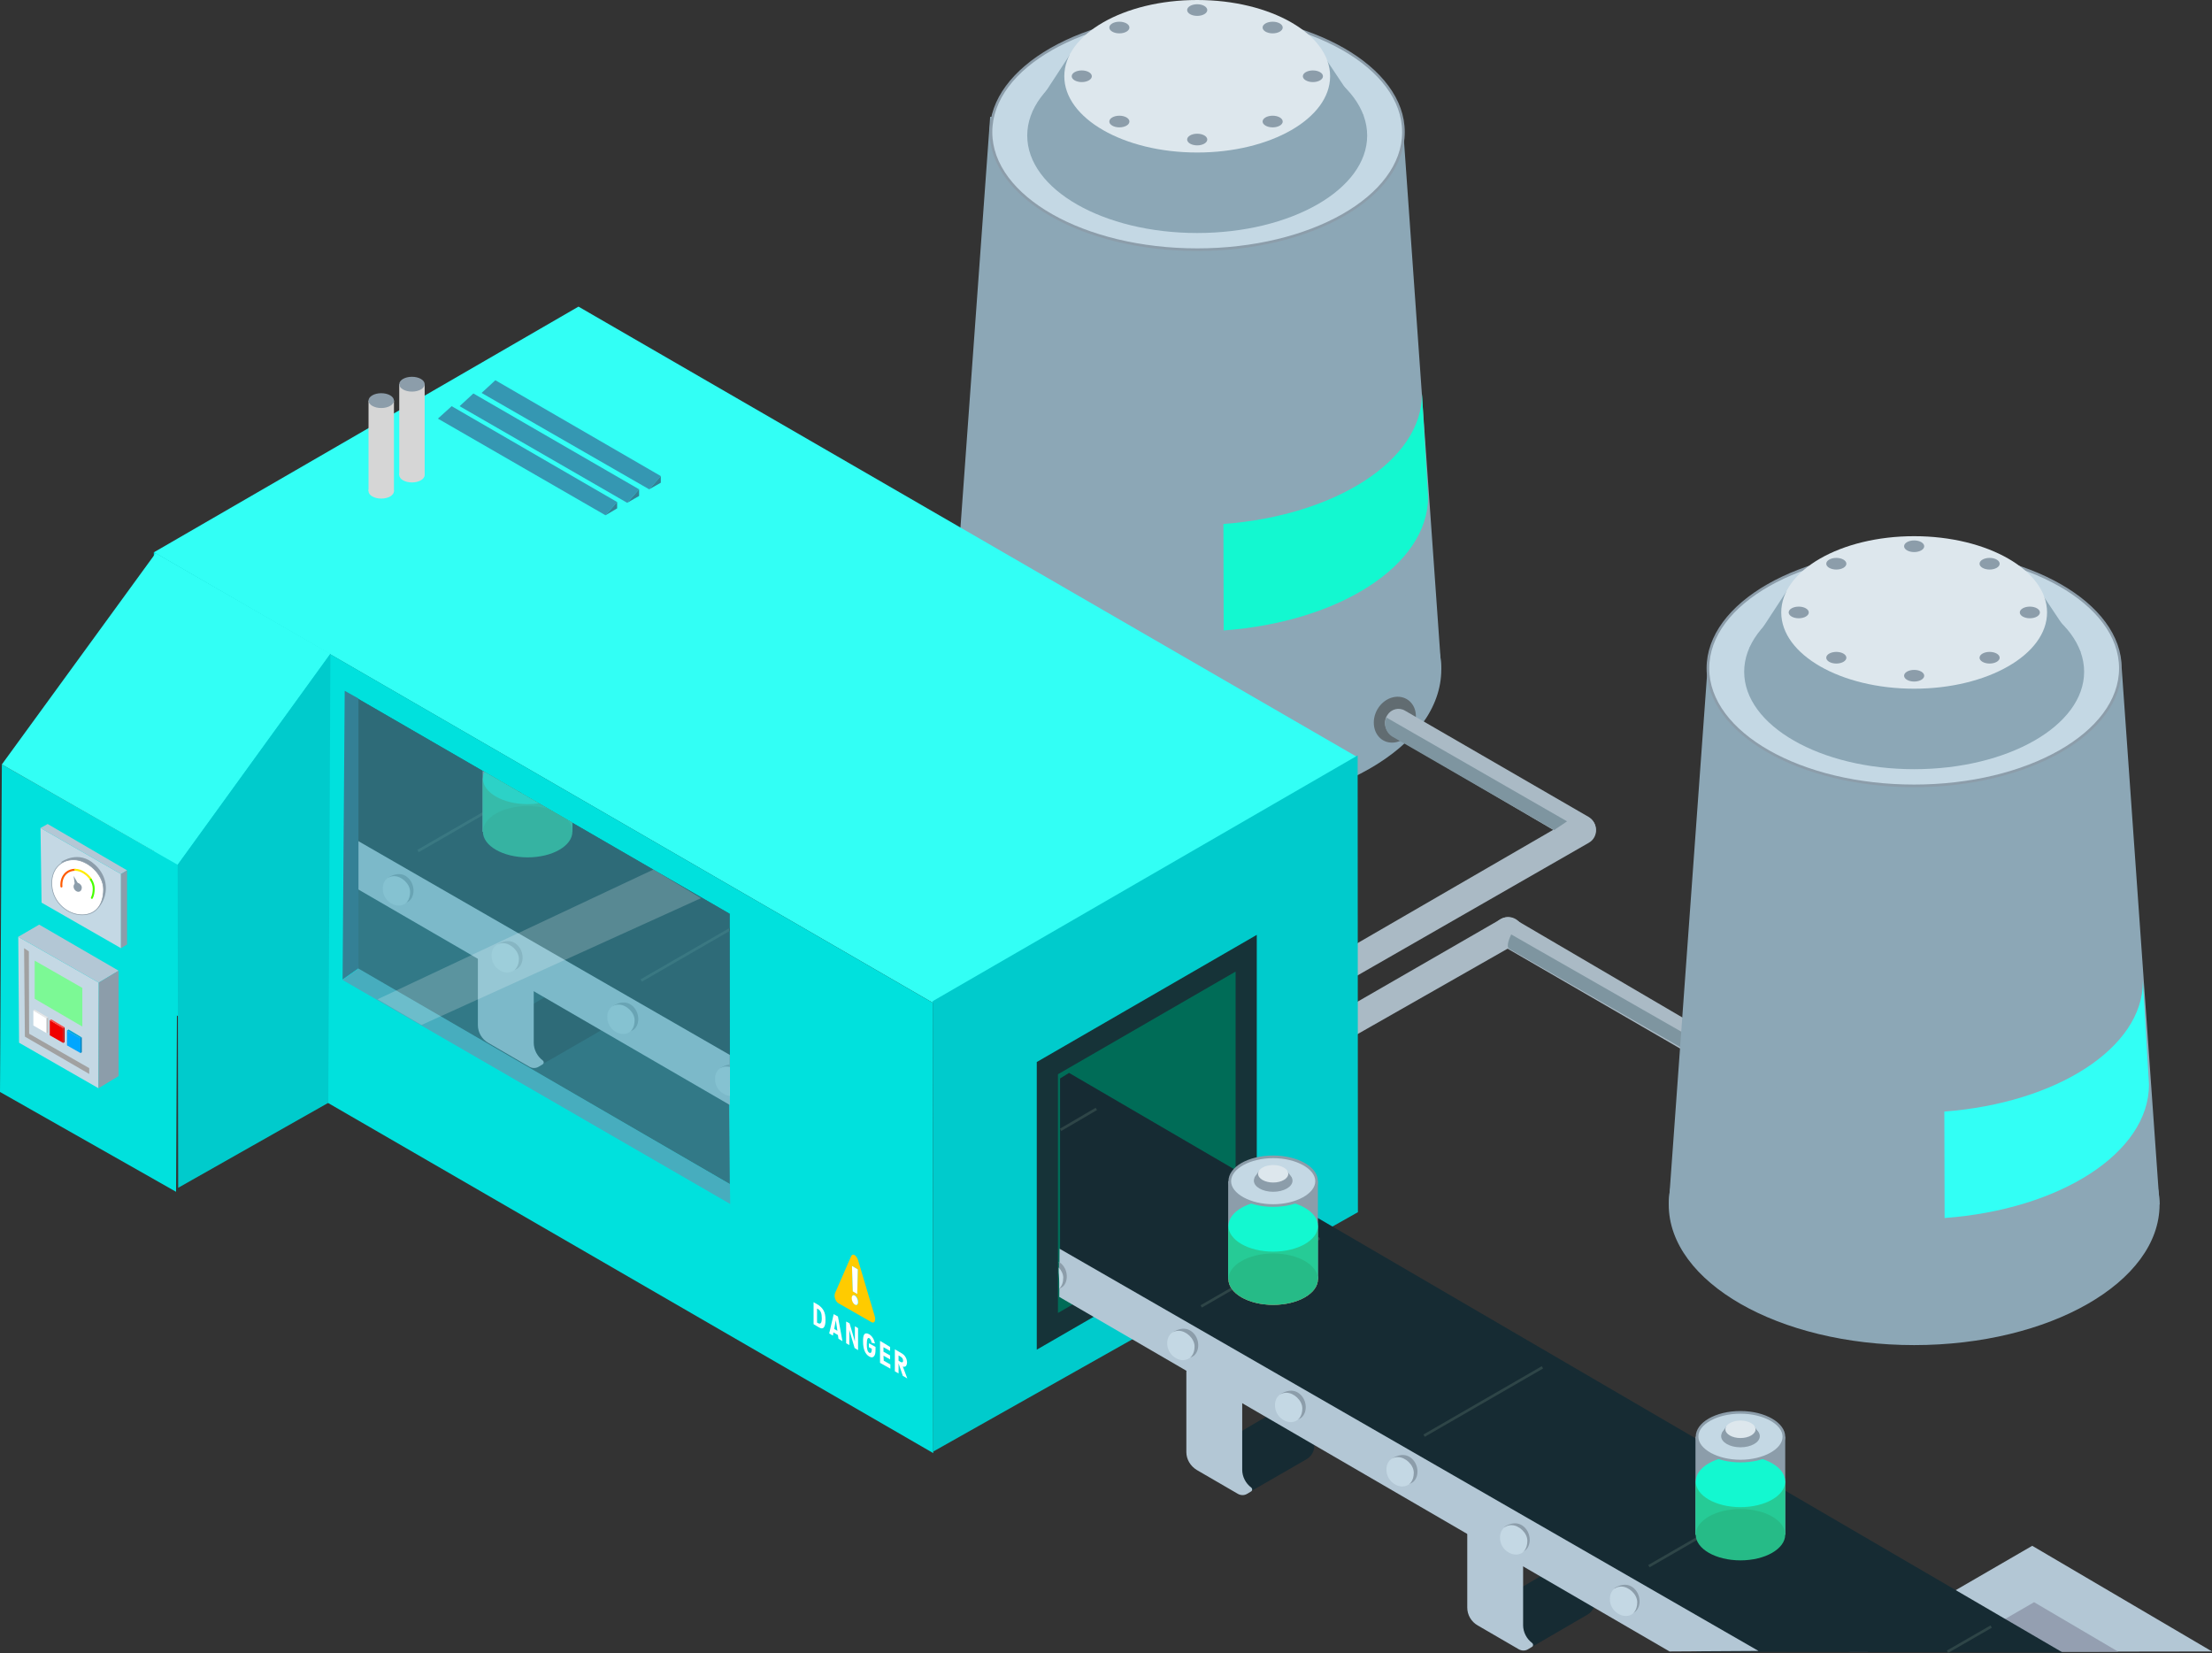 <?xml version="1.0" encoding="utf-8"?>
<!-- Generator: Adobe Illustrator 22.1.0, SVG Export Plug-In . SVG Version: 6.00 Build 0)  -->
<svg version="1.1" id="Layer_1" xmlns="http://www.w3.org/2000/svg" xmlns:xlink="http://www.w3.org/1999/xlink" x="0px" y="0px"
	 viewBox="0 0 835.5 624.3" style="enable-background:new 0 0 835.5 624.3;" xml:space="preserve">
<rect x="0" y="0" width="835.5" height="624.3" fill="#333333" stroke="none"/>
<style type="text/css">
	.st0{fill:#B3C7D5;}
	.st1{fill:#949FB1;}
	.st2{fill:#AABAC5;}
	.st3{fill:#7E95A0;}
	.st4{fill:#8CA7B6;}
	.st5{fill:#32FFF5;}
	.st6{fill:#00E1DD;}
	.st7{fill:#00CBCC;}
	.st8{fill:#006C57;stroke:#163338;stroke-width:8;stroke-miterlimit:10;}
	.st9{fill:#C4D8E4;}
	.st10{fill:#8C9DAA;}
	.st11{fill:#DDE7ED;}
	.st12{fill:#13F8D0;}
	.st13{fill:#616C71;}
	.st14{fill:#3597B2;}
	.st15{fill:#348095;}
	.st16{fill:#D6D6D6;}
	.st17{fill:#FFCB00;}
	.st18{fill:#FFFFFF;}
	.st19{fill:#FFFFFF;stroke:#8C9DAA;stroke-width:0.25;stroke-miterlimit:10;}
	.st20{fill:#FFFFFF;stroke:#FF5A00;stroke-width:0.75;stroke-linecap:round;stroke-miterlimit:10;}
	.st21{fill:#FFFFFF;stroke:#FFEC00;stroke-width:0.75;stroke-linecap:round;stroke-miterlimit:10;}
	.st22{fill:#FFFFFF;stroke:#46FF00;stroke-width:0.75;stroke-linecap:round;stroke-miterlimit:10;}
	.st23{fill:#A1A1A1;}
	.st24{fill:#7CF995;}
	.st25{fill:#E6E6E6;}
	.st26{fill:#BFBFBF;}
	.st27{fill:#F00000;}
	.st28{fill:#FF4642;}
	.st29{fill:#C10000;}
	.st30{fill:#00A6FF;}
	.st31{fill:#00A6D8;}
	.st32{fill:#0084BC;}
	.st33{fill:#162B33;}
	.st34{fill:none;stroke:#2E4547;stroke-miterlimit:10;}
	.st35{fill:#E86100;}
	.st36{fill:#26CB96;}
	.st37{fill:#26BB87;}
	.st38{clip-path:url(#SVGID_2_);}
	.st39{fill:#1E4650;}
	.st40{opacity:0.5;fill:#47ADBE;}
	.st41{fill:#47ADBE;}
	.st42{opacity:0.2;fill:#FFFFFF;}
</style>
<g>
	<polygon class="st0" points="698.4,623.9 767.6,583.8 835.5,623.7 	"/>
	<g>
		<polygon class="st1" points="800.1,623.8 768.3,605.1 736,623.8 		"/>
	</g>
	<path class="st2" d="M497.5,387.1l69.4-40c1.5-0.9,3.4-1,5-0.3h0c4.1,1.8,4.4,7.6,0.5,9.8L503.2,396c-2.7,1.5-6.2,0.6-7.7-2.2l0,0
		C494.3,391.5,495.1,388.5,497.5,387.1z"/>
	<path class="st2" d="M636,396.8l-69.3-40.1c-1.5-0.9-2.5-2.4-2.7-4.2l0,0c-0.5-4.5,4.4-7.6,8.2-5.3l68.6,40.2
		c2.7,1.6,3.6,5.1,1.9,7.7l0,0C641.3,397.4,638.3,398.1,636,396.8z"/>
	<path class="st3" d="M660.7,404.3l-89.9-51.4c-0.4,0.9-2.2,4.6-0.7,5.5l85.7,49.2L660.7,404.3z"/>
	<path class="st2" d="M498.4,364.5l96.2-55.7c1.5-0.9,3.4-1,5-0.3l0,0c4.1,1.8,4.4,7.6,0.5,9.8l-95.9,55c-2.7,1.5-6.2,0.6-7.7-2.2
		l0,0C495.2,368.8,496,365.8,498.4,364.5z"/>
	<polyline class="st4" points="530.1,50.3 544.4,252.8 358.9,252.8 374,44.1 	"/>
	<ellipse class="st4" cx="451.7" cy="252.8" rx="92.7" ry="53.1"/>
	<polygon class="st5" points="58.1,208.6 352.3,378.7 512.8,286 218.5,115.8 	"/>
	<polygon class="st6" points="58.1,208.5 58.3,378.6 352.5,548.8 352.3,378.7 	"/>
	<polygon class="st7" points="512.9,457.8 512.8,285.3 352.3,378.1 352.5,548.2 	"/>
	<polygon class="st8" points="395.6,502.8 395.6,403.4 470.7,360 470.7,459.4 	"/>
	<polyline class="st4" points="801.4,252.4 815.7,454.9 630.3,454.9 645.4,246.2 	"/>
	<ellipse class="st4" cx="723" cy="454.9" rx="92.7" ry="53.1"/>
	<g>
		<ellipse class="st9" cx="723" cy="252.4" rx="77.9" ry="44.4"/>
		<path class="st10" d="M723,208.5c42.7,0,77.4,19.7,77.4,43.9s-34.7,43.9-77.4,43.9s-77.4-19.7-77.4-43.9S680.3,208.5,723,208.5
			 M723,207.5c-43.3,0-78.4,20.1-78.4,44.9c0,24.8,35.1,44.9,78.4,44.9c43.3,0,78.4-20.1,78.4-44.9
			C801.4,227.6,766.3,207.5,723,207.5L723,207.5z"/>
	</g>
	<ellipse class="st4" cx="723" cy="253.7" rx="64.2" ry="36.8"/>
	<polygon class="st4" points="770.6,223.3 785.9,246.2 660.8,244.7 674.8,223.3 	"/>
	<ellipse class="st11" cx="723" cy="231.3" rx="50.2" ry="28.8"/>
	<ellipse class="st10" cx="723" cy="255.2" rx="3.8" ry="2.2"/>
	<ellipse class="st10" cx="723" cy="206.3" rx="3.8" ry="2.2"/>
	<ellipse class="st10" cx="693.6" cy="212.9" rx="3.8" ry="2.2"/>
	<ellipse class="st10" cx="693.6" cy="248.4" rx="3.8" ry="2.2"/>
	<ellipse class="st10" cx="751.5" cy="212.9" rx="3.8" ry="2.2"/>
	<ellipse class="st10" cx="751.5" cy="248.4" rx="3.8" ry="2.2"/>
	<ellipse class="st10" cx="679.4" cy="231.3" rx="3.8" ry="2.2"/>
	<ellipse class="st10" cx="766.7" cy="231.3" rx="3.8" ry="2.2"/>
	<g>
		<ellipse class="st9" cx="452.2" cy="49.9" rx="77.9" ry="44.4"/>
		<path class="st10" d="M452.2,6c42.7,0,77.4,19.7,77.4,43.9s-34.7,43.9-77.4,43.9c-42.7,0-77.4-19.7-77.4-43.9S409.5,6,452.2,6
			 M452.2,5c-43.3,0-78.4,20.1-78.4,44.9s35.1,44.9,78.4,44.9c43.3,0,78.4-20.1,78.4-44.9S495.5,5,452.2,5L452.2,5z"/>
	</g>
	<ellipse class="st4" cx="452.2" cy="51.2" rx="64.2" ry="36.8"/>
	<polygon class="st4" points="499.8,20.8 515.1,43.7 390,42.2 404,20.8 	"/>
	<ellipse class="st11" cx="452.2" cy="28.8" rx="50.2" ry="28.8"/>
	<ellipse class="st10" cx="452.2" cy="52.7" rx="3.8" ry="2.2"/>
	<ellipse class="st10" cx="452.2" cy="3.8" rx="3.8" ry="2.2"/>
	<ellipse class="st10" cx="422.8" cy="10.4" rx="3.8" ry="2.2"/>
	<ellipse class="st10" cx="422.8" cy="45.9" rx="3.8" ry="2.2"/>
	<ellipse class="st10" cx="480.7" cy="10.4" rx="3.8" ry="2.2"/>
	<ellipse class="st10" cx="480.7" cy="45.9" rx="3.8" ry="2.2"/>
	<ellipse class="st10" cx="408.6" cy="28.8" rx="3.8" ry="2.2"/>
	<ellipse class="st10" cx="495.9" cy="28.8" rx="3.8" ry="2.2"/>
	<path class="st5" d="M811.7,409.6c0,25.8-33.6,47.2-77.2,50.4l-0.1-40.2c42.3-3.2,75-24,75-49.1L811.7,409.6z"/>
	<path class="st12" d="M539.4,187.7c0,25.8-33.6,47.2-77.2,50.4l-0.1-40.2c42.3-3.2,75-24,75-49.1L539.4,187.7z"/>
	<g>
		<g>
			<g>
				<path class="st13" d="M526.9,263.2c4.4-0.6,8,2.7,7.9,7.5c0,4.7-3.6,9.1-8,9.7c-4.4,0.6-7.9-2.7-7.9-7.5
					S522.5,263.8,526.9,263.2z"/>
			</g>
		</g>
	</g>
	<path class="st2" d="M530.7,268.4l69.3,40.1c1.5,0.9,2.5,2.4,2.7,4.2l0,0c0.5,4.5-4.4,7.6-8.2,5.3l-68.6-40.2
		c-2.7-1.6-3.6-5.1-1.9-7.7l0,0C525.4,267.8,528.4,267,530.7,268.4z"/>
	<polygon class="st14" points="165.4,158.1 228.7,194.6 233.1,189.6 170.6,153.4 	"/>
	<polygon class="st15" points="233.1,189.6 233.1,192 228.7,194.6 	"/>
	<polygon class="st14" points="173.6,153.4 236.9,189.9 241.4,184.8 178.8,148.6 	"/>
	<polygon class="st15" points="241.4,184.8 241.4,187.3 236.9,189.9 	"/>
	<polygon class="st14" points="181.9,148.4 245.2,184.8 249.6,179.8 187.1,143.6 	"/>
	<polygon class="st15" points="249.6,179.8 249.6,182.3 245.2,184.8 	"/>
	<g>
		<polyline class="st16" points="139.2,151.3 139.2,185.5 148.8,185.5 148.8,151.3 		"/>
		<ellipse class="st16" cx="144" cy="185.5" rx="4.8" ry="2.8"/>
		<ellipse class="st10" cx="144" cy="151.3" rx="4.8" ry="2.8"/>
	</g>
	<g>
		<polyline class="st16" points="150.8,145.1 150.8,179.4 160.4,179.4 160.4,145.1 		"/>
		<ellipse class="st16" cx="155.6" cy="179.4" rx="4.8" ry="2.8"/>
		<ellipse class="st10" cx="155.6" cy="145.1" rx="4.8" ry="2.8"/>
	</g>
	<g>
		<g>
			<g>
				<path class="st17" d="M330.4,497.1c0.5,1.7-0.2,2.9-1.3,2.2l-12.4-7.1c-1.1-0.6-1.8-2.6-1.3-3.8l6.1-14c0.3-0.6,0.8-0.7,1.3-0.4
					c0.5,0.3,1,1,1.3,1.9L330.4,497.1z M324,479.4l-2.2-1.3l0.3,9.5l1.7,1L324,479.4 M323,492.7c0.7,0.4,1.2-0.1,1.2-1
					c0-0.9-0.5-2-1.2-2.4c-0.7-0.4-1.2,0.1-1.2,1C321.8,491.2,322.3,492.3,323,492.7"/>
			</g>
			<g>
				<polygon class="st18" points="323.8,488.7 322.1,487.7 321.8,478.1 324,479.4 				"/>
			</g>
			<g>
				<path class="st18" d="M322.9,489.3c0.7,0.4,1.2,1.5,1.2,2.4c0,1-0.5,1.4-1.2,1c-0.7-0.4-1.2-1.5-1.2-2.4
					C321.7,489.3,322.3,488.9,322.9,489.3z"/>
			</g>
			<g>
				<path class="st18" d="M311,494.8c0.6,1,0.8,2.2,0.8,3.7c0,1.4-0.2,2.4-0.7,2.9c-0.4,0.4-0.9,0.4-1.8-0.1l-2-1.2l0-8.3l1.9,1.1
					C310.1,493.6,310.5,494,311,494.8z M308.8,499.6c1.1,0.7,1.6,0.1,1.6-1.7c0-1.9-0.4-2.9-1.4-3.5l-0.4-0.2l0,5.3L308.8,499.6"/>
			</g>
			<g>
				<path class="st18" d="M316.5,497.2l1.7,9.3l-1.5-0.9l-0.2-1.4l-1.7-1l-0.2,1.2l-1.4-0.8l1.7-7.3L316.5,497.2z M315.1,501.9
					l1.2,0.7l-0.6-4L315.1,501.9"/>
			</g>
			<g>
				<polygon class="st18" points="324.1,501.6 324.1,509.9 322.8,509.1 320.8,502.3 320.8,508 319.6,507.3 319.6,499.1 320.9,499.8
					322.9,506.6 322.9,500.9 				"/>
			</g>
			<g>
				<path class="st18" d="M328.3,503.9c1.1,0.7,1.8,1.8,2.2,3.5l-1.3-0.3c-0.1-0.8-0.4-1.4-0.8-1.7c-0.7-0.4-1,0.4-1,2.4
					c0,1.7,0.3,2.8,1,3.1c0.5,0.3,0.9-0.2,0.9-1.5l-1.1-0.6l0-1.5l2.5,1.4l0,0.8c0,1.3-0.1,2.1-0.5,2.6c-0.4,0.6-1.1,0.7-1.9,0.2
					c-1.5-0.9-2.3-2.8-2.3-5.5C325.9,503.9,326.6,503,328.3,503.9z"/>
			</g>
			<g>
				<polygon class="st18" points="336.2,508.7 336.2,510.2 333.7,508.8 333.7,510.5 336.2,511.9 336.2,513.4 333.7,512 333.8,513.9
					336.3,515.3 336.3,516.9 332.4,514.7 332.4,506.4 				"/>
			</g>
			<g>
				<path class="st18" d="M341,516.1l1.7,4.5l-1.7-1l-1.6-4.7l0,3.8l-1.4-0.8l0-8.3l2.4,1.4c0.8,0.5,1.2,0.8,1.6,1.5
					c0.4,0.6,0.6,1.4,0.6,2.1C342.5,515.9,342,516.4,341,516.1z M340.7,514.5c0.3,0,0.4-0.2,0.4-0.6c0-0.4-0.1-0.8-0.4-1.1
					c-0.2-0.2-0.4-0.4-0.8-0.6l-0.5-0.3l0,2l0.5,0.3C340.3,514.5,340.5,514.5,340.7,514.5"/>
			</g>
		</g>
	</g>
	<path class="st3" d="M591.9,310.2l-68.2-39.2c-0.4,0.9-0.6,1.9-0.5,3v0c0.2,1.7,1.2,3.3,2.7,4.2l61.1,35.3L591.9,310.2z"/>
	<polygon class="st6" points="0.7,288.7 0,412.4 66.5,450.1 67.1,326.5 	"/>
	<polygon class="st9" points="15.7,340.9 45.7,358.1 45.7,330.1 15.3,312.7 	"/>
	<polygon class="st0" points="45.7,330.1 15.3,312.7 18,311.2 48,328.7 	"/>
	<polygon class="st10" points="45.7,358.1 45.7,330.1 48,328.7 48,356.7 	"/>
	<g>
		<polygon class="st9" points="7.2,393.8 37.2,411 37.3,371.1 6.9,353.8 		"/>
	</g>
	<polygon class="st0" points="37.3,371.1 6.9,353.8 14.8,349.2 44.8,366.6 	"/>
	<polygon class="st10" points="37.2,411 37.3,371.1 44.8,366.6 44.8,406.4 	"/>
	<g>
		<path class="st10" d="M23.2,325.5c0,0,6.5-4.7,12.6,1c8,7.3,3.2,18-3.2,18.9C26.9,345.1,23.2,325.5,23.2,325.5z"/>
		<path class="st19" d="M39.1,335.9c0-5.7-6-11.2-11.3-11.2s-8.7,4.2-8.2,9.9c0.5,6.4,6.1,10.9,11.4,10.9S39.1,341.6,39.1,335.9z"/>
		<path class="st20" d="M28.4,328.5c-3.3,0-5.5,2.7-5.2,6.3"/>
		<path class="st21" d="M34.4,332.2c-1.4-2.1-3.8-3.7-6-3.7"/>
		<path class="st22" d="M34.7,339.1c0.5-1,0.7-2.2,0.7-3.5c0-1.2-0.4-2.4-1.1-3.4"/>
		<path class="st10" d="M30.9,335.2c0-0.9-1-1.8-1.8-1.8s-1.4,0.7-1.3,1.6c0.1,1,1,1.8,1.8,1.8S30.9,336.1,30.9,335.2z"/>
		<polygon class="st10" points="29.9,334.4 27.8,330.8 28.4,335.1 		"/>
	</g>
	<polygon class="st23" points="9.4,391.5 9.1,358.1 10.9,359.3 11,390.4 33.7,403.4 33.7,405.6 	"/>
	<polygon class="st18" points="12.6,381.6 17.6,384.6 17.6,390.2 12.6,387.3 	"/>
	<polygon class="st24" points="13.1,362.8 31.1,373.1 31.1,387.7 13.1,377.2 	"/>
	<polygon class="st25" points="13.1,381.3 18.2,384.3 17.6,384.6 12.6,381.6 	"/>
	<polygon class="st26" points="18.2,384.3 17.6,384.6 17.6,390.2 18.2,389.9 	"/>
	<polygon class="st27" points="18.8,385.3 23.9,388.3 23.9,393.9 18.8,391 	"/>
	<polygon class="st28" points="19.4,385 24.4,388 23.9,388.3 18.8,385.3 	"/>
	<polygon class="st29" points="24.4,388 23.9,388.3 23.9,393.9 24.4,393.6 	"/>
	<polygon class="st30" points="25.3,389.2 30.4,392.1 30.4,397.7 25.3,394.8 	"/>
	<polygon class="st31" points="25.9,388.8 30.9,391.8 30.4,392.1 25.3,389.2 	"/>
	<polygon class="st32" points="30.9,391.8 30.4,392.1 30.4,397.7 30.9,397.4 	"/>
	<polygon class="st5" points="58.8,208.9 0.7,288.7 67.1,326.6 124.8,246.9 	"/>
	<polygon class="st7" points="124.8,246.9 124,416.5 67.3,448.6 67.1,326.6 	"/>
	<g>
		<polygon class="st33" points="641,623.8 400.4,472.1 400.4,407.3 403.8,405.2 779.1,624.1 		"/>
		<g>
			<path class="st33" d="M493.5,551.1l-19.6,11.3c-2.8,1.6-6.4,1.4-9-0.5l-7.3-5.3c-3.4-2.5-3.1-7.6,0.5-9.7l21.2-12.5
				c2.1-1.2,4.7-1,6.6,0.5l8.3,6.7C497.4,544.1,497.1,549,493.5,551.1z"/>
			<path class="st0" d="M452.1,555.2l15.5,9c1.1,0.6,2.4,0.6,3.4,0l1.5-0.9c0.6-0.3,0.6-1.1,0.1-1.5l0,0c-2.1-1.6-3.4-4.1-3.4-6.7
				v-25.9c0-0.3-0.2-0.6-0.4-0.8l-19.3-11.2c-0.6-0.3-1.4,0.1-1.4,0.8l0,30.4C448.1,551.1,449.6,553.7,452.1,555.2z"/>
		</g>
		<g>
			<path class="st33" d="M599.6,609.8L580,621.2c-2.8,1.6-6.4,1.4-9-0.5l-7.3-5.3c-3.4-2.5-3.1-7.6,0.5-9.7l21.2-12.5
				c2.1-1.2,4.7-1,6.6,0.5l8.3,6.7C603.5,602.8,603.1,607.8,599.6,609.8z"/>
			<path class="st0" d="M558.2,613.9l15.5,9c1.1,0.6,2.4,0.6,3.4,0l1.5-0.9c0.6-0.3,0.6-1.1,0.1-1.5l0,0c-2.1-1.6-3.4-4.1-3.4-6.7
				v-25.9c0-0.3-0.2-0.6-0.4-0.8l-19.3-11.2c-0.6-0.3-1.4,0.1-1.4,0.8l0,30.4C554.2,609.9,555.7,612.5,558.2,613.9z"/>
		</g>
		<polygon class="st0" points="630.6,623.7 400.1,489.8 400.2,471.6 664.2,623.5 		"/>
		<path class="st10" d="M525.9,550.8c0,0,4-2.9,7.3,0c3.3,2.9,2.7,8.5-0.6,9.5C529.2,561.2,525.9,550.8,525.9,550.8z"/>
		<path class="st9" d="M534,556.2c0-3-3.2-5.9-6-5.9c-2.8,0-4.6,2.2-4.3,5.3c0.3,3.4,3.2,5.8,6,5.8C532.5,561.3,534,559.2,534,556.2
			z"/>
		<g>
			<path class="st10" d="M483.7,526.5c0,0,4-2.9,7.3,0c3.3,2.9,2.7,8.5-0.6,9.5S483.7,526.5,483.7,526.5z"/>
			<path class="st9" d="M491.9,531.9c0-3-3.2-5.9-6-5.9c-2.8,0-4.6,2.2-4.3,5.3c0.3,3.4,3.2,5.8,6,5.8
				C490.4,537,491.9,534.9,491.9,531.9z"/>
		</g>
		<g>
			<path class="st10" d="M443.1,503.1c0,0,4-2.9,7.3,0s2.7,8.5-0.6,9.5C446.4,513.5,443.1,503.1,443.1,503.1z"/>
			<path class="st9" d="M451.2,508.5c0-3-3.2-5.9-6-5.9c-2.8,0-4.6,2.2-4.3,5.3c0.3,3.4,3.2,5.8,6,5.8
				C449.7,513.5,451.2,511.5,451.2,508.5z"/>
		</g>
		<line class="st34" x1="400.6" y1="426.7" x2="414.1" y2="418.8"/>
		<line class="st34" x1="453.7" y1="493.4" x2="498.4" y2="467.6"/>
		<line class="st34" x1="537.9" y1="542.2" x2="582.6" y2="516.4"/>
		<line class="st34" x1="622.8" y1="591.5" x2="667.5" y2="565.7"/>
		<line class="st34" x1="735.6" y1="623.8" x2="752.1" y2="614.3"/>
		<path class="st34" d="M666,562.6"/>
		<path class="st34" d="M621.3,588.5"/>
		<g>
			<path class="st10" d="M568.3,576.6c0,0,4-2.9,7.3,0c3.3,2.9,2.7,8.5-0.6,9.5C571.6,587,568.3,576.6,568.3,576.6z"/>
			<path class="st9" d="M576.9,581.9c0-3-3.2-5.9-6-5.9c-2.8,0-4.6,2.2-4.3,5.3c0.3,3.4,3.2,5.8,6,5.8S576.9,584.9,576.9,581.9z"/>
		</g>
		<g>
			<path class="st10" d="M609.8,599.8c0,0,4-2.9,7.3,0c3.3,2.9,2.7,8.5-0.6,9.5C613.1,610.3,609.8,599.8,609.8,599.8z"/>
			<path class="st9" d="M618.4,605.1c0-3-3.2-5.9-6-5.9c-2.8,0-4.6,2.2-4.3,5.3c0.3,3.4,3.2,5.8,6,5.8S618.4,608.1,618.4,605.1z"/>
		</g>
		<path class="st33" d="M623.6,600.8"/>
		<g>
			<path class="st10" d="M400.7,477.1c-0.3-0.2-0.6-0.4-0.8-0.6c0,0.2,0.1,0.4,0.1,0.7c0,1.7-0.1,3.4,0.1,5.1
				c0.1,1.4,0.2,2.9,0.1,4.3c0,0,0,0,0,0C403.4,485.7,404.1,480,400.7,477.1z"/>
			<path class="st9" d="M399.9,478.7c0,1.2,0,2.4,0.1,3.6c0.1,1.4,0.2,2.9,0.1,4.3c1-0.9,1.5-2.3,1.5-4.1
				C401.6,481.2,400.9,479.8,399.9,478.7z"/>
		</g>
		<path class="st33" d="M323.7,427.5"/>
	</g>
	<path class="st33" d="M400.9,471.7"/>
	<ellipse class="st35" cx="480.9" cy="483.1" rx="16.9" ry="9.7"/>
	<ellipse class="st10" cx="480.9" cy="483.1" rx="16.9" ry="9.7"/>
	<g>
		<polyline class="st10" points="497.8,446.1 497.8,483.1 463.9,483.1 463.9,446.1 		"/>
		<g>
			<rect x="463.9" y="463" class="st36" width="33.9" height="20.1"/>
			<ellipse class="st12" cx="480.9" cy="463" rx="16.9" ry="9.7"/>
			<g>
				<ellipse class="st37" cx="480.9" cy="483.1" rx="16.9" ry="9.7"/>
			</g>
			<g>
				<path class="st9" d="M480.9,455.3c-9.1,0-16.4-4.1-16.4-9.2c0-5.1,7.4-9.2,16.4-9.2c9.1,0,16.4,4.1,16.4,9.2
					C497.3,451.2,489.9,455.3,480.9,455.3z"/>
				<path class="st10" d="M480.9,437.4c8.6,0,15.9,4,15.9,8.7s-7.3,8.7-15.9,8.7c-8.6,0-15.9-4-15.9-8.7S472.2,437.4,480.9,437.4
					 M480.9,436.4c-9.4,0-16.9,4.3-16.9,9.7s7.6,9.7,16.9,9.7s16.9-4.3,16.9-9.7S490.2,436.4,480.9,436.4L480.9,436.4z"/>
			</g>
			<ellipse class="st10" cx="480.9" cy="445.9" rx="7.3" ry="4.2"/>
			<polygon class="st10" points="486.3,442.4 488,445 473.8,444.8 475.4,442.4 			"/>
			<ellipse class="st11" cx="480.9" cy="443.3" rx="5.7" ry="3.3"/>
		</g>
	</g>
	<g>
		<polyline class="st10" points="674.3,542.6 674.3,579.6 640.4,579.6 640.4,542.6 		"/>
		<g>
			<rect x="640.4" y="559.5" class="st36" width="33.9" height="20.1"/>
			<ellipse class="st12" cx="657.4" cy="559.5" rx="16.9" ry="9.7"/>
			<g>
				<ellipse class="st37" cx="657.4" cy="579.6" rx="16.9" ry="9.7"/>
			</g>
			<g>
				<path class="st9" d="M657.4,551.8c-9.1,0-16.4-4.1-16.4-9.2c0-5.1,7.4-9.2,16.4-9.2c9.1,0,16.4,4.1,16.4,9.2
					C673.8,547.7,666.4,551.8,657.4,551.8z"/>
				<path class="st10" d="M657.4,533.9c8.6,0,15.9,4,15.9,8.7c0,4.7-7.3,8.7-15.9,8.7s-15.9-4-15.9-8.7
					C641.4,537.9,648.7,533.9,657.4,533.9 M657.4,532.9c-9.4,0-16.9,4.3-16.9,9.7c0,5.4,7.6,9.7,16.9,9.7c9.4,0,16.9-4.3,16.9-9.7
					C674.3,537.3,666.7,532.9,657.4,532.9L657.4,532.9z"/>
			</g>
			<ellipse class="st10" cx="657.4" cy="542.4" rx="7.3" ry="4.2"/>
			<polygon class="st10" points="662.8,538.9 664.5,541.5 650.3,541.3 651.9,538.9 			"/>
			<ellipse class="st11" cx="657.4" cy="539.8" rx="5.7" ry="3.3"/>
		</g>
	</g>
	<g>
		<defs>
			<polygon id="SVGID_1_" points="134.9,263.7 135,365.8 275.7,447.2 275.6,345.1 			"/>
		</defs>
		<clipPath id="SVGID_2_">
			<use xlink:href="#SVGID_1_"  style="overflow:visible;"/>
		</clipPath>
		<g class="st38">
			<polygon class="st39" points="135.7,392.9 134.9,327.4 275.2,401.4 275.8,463.1 			"/>
			<path class="st33" d="M112.2,304.4l-0.1-64.8l3.4-2.1L562,497.4c5.2,3,5.2,10.4,0,13.4l-61.2,34.8L112.2,304.4z"/>
			<g>
				<path class="st33" d="M330.9,451.3l-19.6,11.3c-2.8,1.6-6.4,1.4-9-0.5l-7.3-5.3c-3.4-2.5-3.1-7.6,0.5-9.7l21.2-12.5
					c2.1-1.2,4.7-1,6.6,0.5l8.3,6.7C334.9,444.2,334.5,449.2,330.9,451.3z"/>
				<path class="st0" d="M289.5,455.3l15.5,9c1.1,0.6,2.4,0.6,3.4,0l1.5-0.9c0.6-0.3,0.6-1.1,0.1-1.5l0,0c-2.1-1.6-3.4-4.1-3.4-6.7
					v-25.9c0-0.3-0.2-0.6-0.4-0.8l-19.3-11.2c-0.6-0.3-1.4,0.1-1.4,0.8l0,30.4C285.6,451.3,287.1,453.9,289.5,455.3z"/>
			</g>
			<g>
				<path class="st33" d="M436.7,512.2l-19.6,11.3c-2.8,1.6-6.4,1.4-9-0.5l-7.3-5.3c-3.4-2.5-3.1-7.6,0.5-9.7l21.2-12.5
					c2.1-1.2,4.7-1,6.6,0.5l8.3,6.7C440.7,505.2,440.3,510.2,436.7,512.2z"/>
				<path class="st0" d="M395.3,516.3l15.5,9c1.1,0.6,2.4,0.6,3.4,0l1.5-0.9c0.6-0.3,0.6-1.1,0.1-1.5l0,0c-2.1-1.6-3.4-4.1-3.4-6.7
					v-25.9c0-0.3-0.2-0.6-0.4-0.8l-19.3-11.2c-0.6-0.3-1.4,0.1-1.4,0.8l0,30.4C391.4,512.2,392.9,514.8,395.3,516.3z"/>
			</g>
			<g>
				<path class="st33" d="M225.9,389.8l-19.6,11.3c-2.8,1.6-6.4,1.4-9-0.5l-7.3-5.3c-3.4-2.5-3.1-7.6,0.5-9.7l21.2-12.5
					c2.1-1.2,4.7-1,6.6,0.5l8.3,6.7C229.8,382.8,229.5,387.8,225.9,389.8z"/>
				<path class="st0" d="M184.5,393.9l15.5,9c1.1,0.6,2.4,0.6,3.4,0l1.5-0.9c0.6-0.3,0.6-1.1,0.1-1.5l0,0c-2.1-1.6-3.4-4.1-3.4-6.7
					v-25.9c0-0.3-0.2-0.6-0.4-0.8l-19.3-11.2c-0.6-0.3-1.4,0.1-1.4,0.8l0,30.4C180.5,389.9,182,392.5,184.5,393.9z"/>
			</g>
			<path class="st0" d="M501.7,528.5L112.3,304.4l-0.1,18.1l384.3,222.9c4,2.3,10-2.5,10.4-7v0C507.2,534.3,505.2,530.5,501.7,528.5
				z"/>
			<g>
				<path class="st10" d="M187.9,356.7c0,0,4-2.9,7.3,0c3.3,2.9,2.7,8.5-0.6,9.5S187.9,356.7,187.9,356.7z"/>
				<path class="st9" d="M196,362.1c0-3-3.2-5.9-6-5.9s-4.6,2.2-4.3,5.3c0.3,3.4,3.2,5.8,6,5.8C194.5,367.1,196,365.1,196,362.1z"/>
			</g>
			<g>
				<path class="st10" d="M146.7,331.4c0,0,4-2.9,7.3,0c3.3,2.9,2.7,8.5-0.6,9.5S146.7,331.4,146.7,331.4z"/>
				<path class="st9" d="M154.9,336.8c0-3-3.2-5.9-6-5.9s-4.6,2.2-4.3,5.3c0.3,3.4,3.2,5.8,6,5.8S154.9,339.9,154.9,336.8z"/>
			</g>
			<path class="st10" d="M314.4,427.6c0,0,4-2.9,7.3,0s2.7,8.5-0.6,9.5C317.7,438.1,314.4,427.6,314.4,427.6z"/>
			<path class="st9" d="M322.5,433c0-3-3.2-5.9-6-5.9c-2.8,0-4.6,2.2-4.3,5.3c0.3,3.4,3.2,5.8,6,5.8C321,438.1,322.5,436,322.5,433z
				"/>
			<g>
				<path class="st10" d="M272.2,403.3c0,0,4-2.9,7.3,0s2.7,8.5-0.6,9.5C275.6,413.8,272.2,403.3,272.2,403.3z"/>
				<path class="st9" d="M280.4,408.7c0-3-3.2-5.9-6-5.9c-2.8,0-4.6,2.2-4.3,5.3c0.3,3.4,3.2,5.8,6,5.8
					C278.9,413.8,280.4,411.8,280.4,408.7z"/>
			</g>
			<g>
				<path class="st10" d="M231.6,379.9c0,0,4-2.9,7.3,0c3.3,2.9,2.7,8.5-0.6,9.5C234.9,390.4,231.6,379.9,231.6,379.9z"/>
				<path class="st9" d="M239.7,385.3c0-3-3.2-5.9-6-5.9s-4.6,2.2-4.3,5.3c0.3,3.4,3.2,5.8,6,5.8S239.7,388.3,239.7,385.3z"/>
			</g>
			<line class="st34" x1="157.9" y1="321.4" x2="202.6" y2="295.6"/>
			<line class="st34" x1="242.2" y1="370.3" x2="286.9" y2="344.5"/>
			<line class="st34" x1="326.4" y1="419" x2="371.1" y2="393.2"/>
			<line class="st34" x1="411.4" y1="468.4" x2="456.1" y2="442.6"/>
			<line class="st34" x1="495.9" y1="517" x2="540.6" y2="491.2"/>
			<path class="st34" d="M454.6,439.5"/>
			<path class="st34" d="M409.9,465.3"/>
			<g>
				<path class="st10" d="M356.8,453.4c0,0,4-2.9,7.3,0s2.7,8.5-0.6,9.5S356.8,453.4,356.8,453.4z"/>
				<path class="st9" d="M365.4,458.7c0-3-3.2-5.9-6-5.9s-4.6,2.2-4.3,5.3c0.3,3.4,3.2,5.8,6,5.8
					C363.9,463.8,365.4,461.7,365.4,458.7z"/>
			</g>
			<g>
				<path class="st10" d="M398.3,476.7c0,0,4-2.9,7.3,0s2.7,8.5-0.6,9.5S398.3,476.7,398.3,476.7z"/>
				<path class="st9" d="M406.9,481.9c0-3-3.2-5.9-6-5.9c-2.8,0-4.6,2.2-4.3,5.3c0.3,3.4,3.2,5.8,6,5.8
					C405.4,487,406.9,485,406.9,481.9z"/>
			</g>
			<path class="st33" d="M412.1,477.7"/>
			<g>
				<path class="st10" d="M113,309.2c-0.3-0.2-0.6-0.4-0.8-0.6c0,0.2,0.1,0.4,0.1,0.7c0,1.7-0.1,3.4,0.1,5.1
					c0.1,1.4,0.2,2.9,0.1,4.3c0,0,0,0,0,0C115.7,317.7,116.3,312.1,113,309.2z"/>
				<path class="st9" d="M112.2,310.8c0,1.2,0,2.4,0.1,3.6c0.1,1.4,0.2,2.9,0.1,4.3c1-0.9,1.5-2.3,1.5-4.1
					C113.9,313.2,113.2,311.8,112.2,310.8z"/>
			</g>
			<path class="st33" d="M112.3,304.4"/>
			<g>
				<polyline class="st10" points="216.2,277.1 216.2,314.1 182.3,314.1 182.3,277.1 				"/>
				<g>
					<rect x="182.3" y="294" class="st36" width="33.9" height="20.1"/>
					<ellipse class="st12" cx="199.3" cy="294" rx="16.9" ry="9.7"/>
					<g>
						<ellipse class="st37" cx="199.3" cy="314.1" rx="16.9" ry="9.7"/>
					</g>
					<g>
						<path class="st9" d="M199.3,286.3c-9.1,0-16.4-4.1-16.4-9.2s7.4-9.2,16.4-9.2s16.4,4.1,16.4,9.2S208.3,286.3,199.3,286.3z"/>
						<path class="st10" d="M199.3,268.4c8.6,0,15.9,4,15.9,8.7s-7.3,8.7-15.9,8.7s-15.9-4-15.9-8.7S190.6,268.4,199.3,268.4
							 M199.3,267.4c-9.4,0-16.9,4.3-16.9,9.7c0,5.4,7.6,9.7,16.9,9.7s16.9-4.3,16.9-9.7C216.2,271.8,208.6,267.4,199.3,267.4
							L199.3,267.4z"/>
					</g>
					<ellipse class="st10" cx="199.3" cy="276.9" rx="7.3" ry="4.2"/>
					<polygon class="st10" points="204.7,273.4 206.4,276 192.2,275.9 193.8,273.4 					"/>
					<ellipse class="st11" cx="199.3" cy="274.3" rx="5.7" ry="3.3"/>
				</g>
			</g>
		</g>
	</g>
	<polygon class="st40" points="134.9,365.8 134.9,263.7 275.6,345.1 275.7,447.2 	"/>
	<polygon class="st15" points="135.4,263.8 135.4,365.7 129.4,369.9 130.2,260.9 	"/>
	<polygon class="st41" points="135.4,365.8 275.7,447.2 275.8,454.7 129.4,370.1 	"/>
	<polygon class="st42" points="246.8,328.4 142.6,377.4 159.2,387.1 264.8,339.2 	"/>
</g>
</svg>
